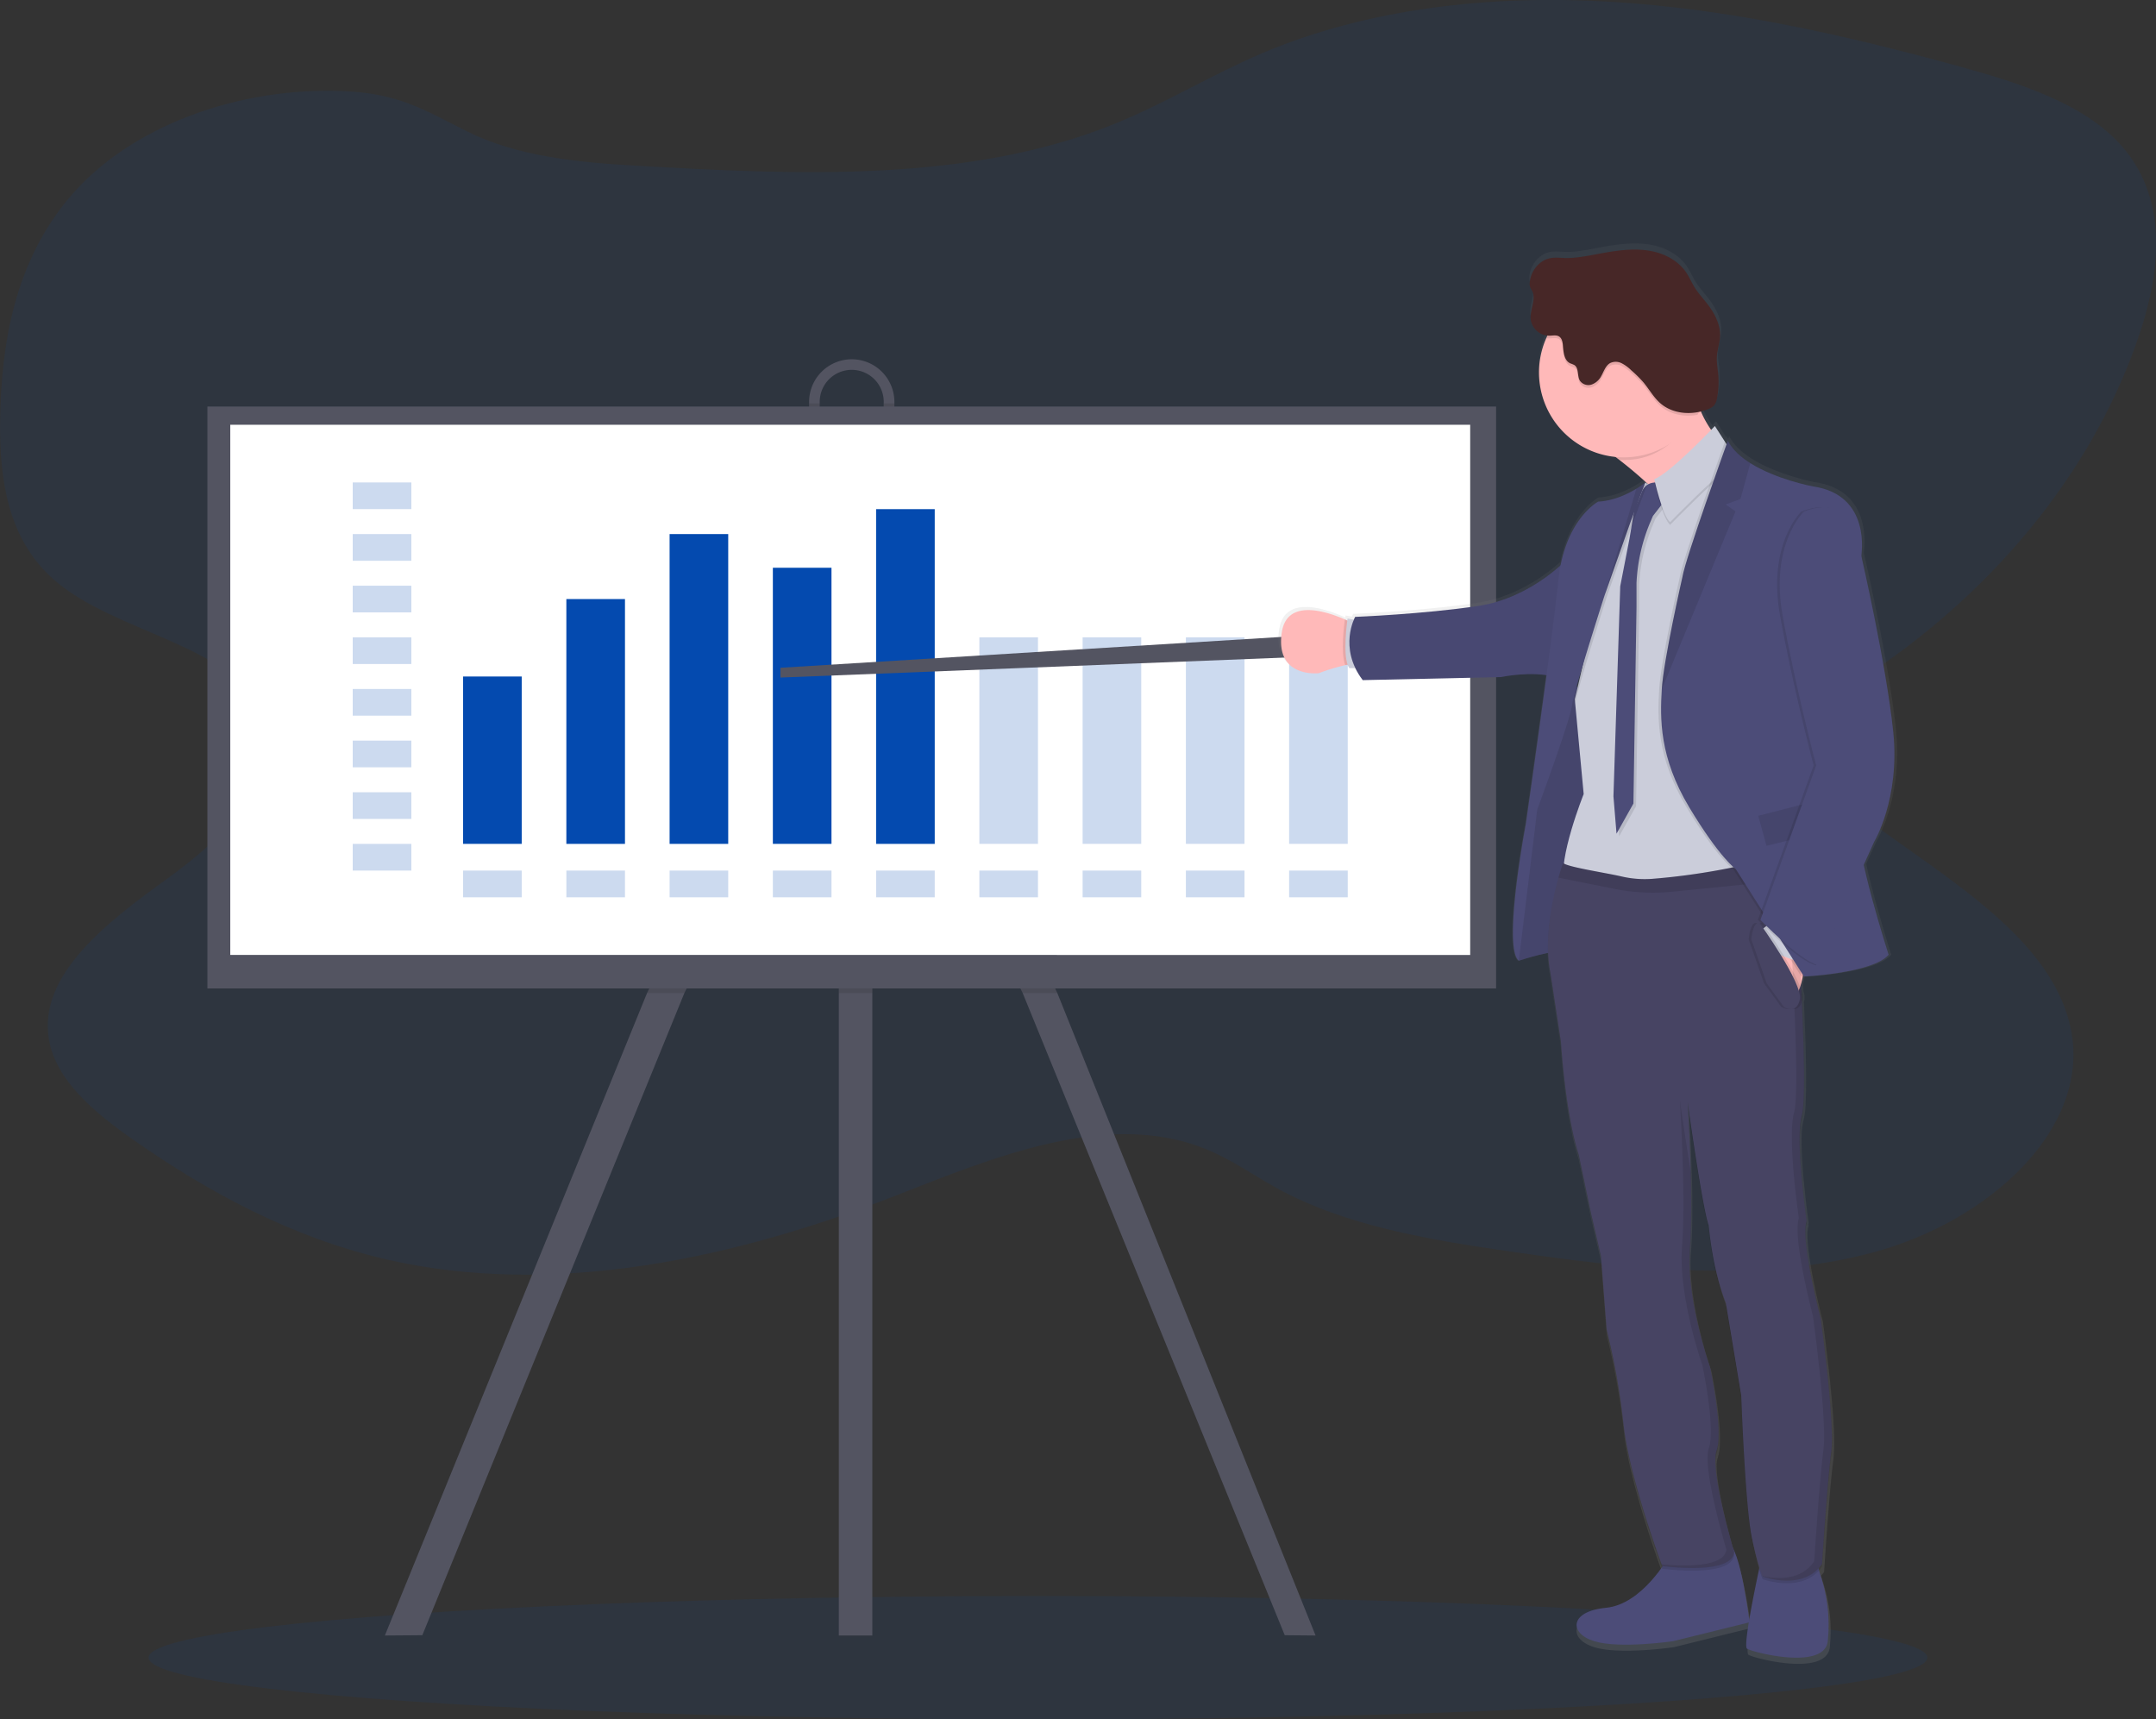 <svg data-name="Layer 1" xmlns="http://www.w3.org/2000/svg" width="1044.13" height="832.56"><rect width="100%" height="100%" fill="#333333" stroke="none"/><defs><linearGradient id="a" x1="-19.7" y1="839.45" x2="-19.7" y2="151.58" gradientTransform="translate(866.57)" gradientUnits="userSpaceOnUse"><stop offset="0" stop-color="gray" stop-opacity=".25"/><stop offset=".54" stop-color="gray" stop-opacity=".12"/><stop offset="1" stop-color="gray" stop-opacity=".1"/></linearGradient></defs><ellipse cx="502.68" cy="802.68" rx="430.73" ry="29.88" fill="#044aaf" opacity=".1"/><path d="M34.06 95.12C7.22 126.54.43 166.37.06 204.56c-.26 26.93 3.42 56.14 25.9 76 29.59 26.13 86.4 31.28 101.06 64.67 13 29.67-17.25 59.52-46.31 80.46s-62.43 46.58-57 77.76c3.44 19.91 22.31 35.54 41.13 48.66 35.78 25 76 46.87 121.34 57.51 82.26 19.28 171.11-.68 248.19-30.9 47.45-18.6 102.54-41.43 149.66-22.3 12.44 5.05 23 12.68 34.47 19 33.35 18.27 74.08 25 113.72 30.71 58.1 8.4 119.16 15.41 175.14.26s104.36-59.46 95.79-106.72c-8.08-44.52-59.52-73.54-100.51-103.95-14.46-10.73-29.18-24.95-25.58-40.56 2.86-12.38 16.32-21 28.32-29 63.16-42.34 109.58-100.79 130.92-164.88 10.08-30.24 13.72-65.08-8.77-90.58-18.14-20.57-49.23-30.45-78.8-38.58C893.86 17.03 837.62 4.28 779.91.84S662.58 3.96 611.35 25.73C586.78 36.18 564.51 49.94 539.7 60c-70.44 28.56-153.44 24.72-232 20.21-28.07-1.61-57.41-4.47-81.78-16.73-21-10.58-33-18.16-59-19.34C115.96 41.83 63.24 60.9 34.06 95.12z" fill="#044aaf" opacity=".1"/><path fill="#535461" d="M414.46 310.36l-1.1 2.27-7.13 14.65-74.79 153.57-126.91 310.96-18.14.14 126.98-311.1 86.53-177.7 6.33 3.13 7.13 3.53 1.1.55z"/><path fill="#535461" d="M637.12 791.95l-14.93-.14-126.92-310.96-72.82-149.54-9.09-18.68-1.11-2.27 1.11-.55 9.09-4.5 4.37-2.16 85.23 177.7 125.07 311.1z"/><path fill="#535461" d="M406.23 261.38h16.23v530.57h-16.23zM412.49 173.97a20.67 20.67 0 00-20.65 20.65V202a20.66 20.66 0 1041.31 0v-7.38a20.68 20.68 0 00-20.66-20.65zm15.49 28a15.5 15.5 0 01-31 0v-7.38a15.5 15.5 0 1131 0z"/><path opacity=".1" d="M512.05 480.85h-16.78l-72.82-149.54v149.54h-16.22V327.28l-74.79 153.57h-18.07l86.53-177.7 6.33 3.13v-44.9h16.22v43.93l4.37-2.16 85.23 177.7zM433.15 195.36V202a20.66 20.66 0 11-41.31 0v-6.64H397V202a15.5 15.5 0 0031 0v-6.64z"/><path fill="#535461" d="M100.45 196.84h624.09v281.8H100.45z"/><path fill="#fff" d="M111.52 205.69H712v256.72H111.52z"/><path fill="#044aaf" d="M170.82 233.6h28.39v12.93h-28.39zM170.82 258.61h28.39v12.93h-28.39zM170.82 283.61h28.39v12.93h-28.39zM170.82 308.61h28.39v12.93h-28.39zM170.82 333.62h28.39v12.93h-28.39zM170.82 358.62h28.39v12.93h-28.39zM170.82 383.62h28.39v12.93h-28.39zM170.82 408.62h28.39v12.93h-28.39zM224.27 421.56h28.39v12.93h-28.39zM274.28 421.56h28.39v12.93h-28.39zM324.28 421.56h28.39v12.93h-28.39zM374.29 421.56h28.39v12.93h-28.39zM424.29 421.56h28.39v12.93h-28.39zM474.3 421.56h28.39v12.93H474.3zM524.3 421.56h28.39v12.93H524.3zM574.31 421.56h28.39v12.93h-28.39zM624.31 421.56h28.39v12.93h-28.39z" opacity=".2"/><path fill="#044aaf" d="M224.27 327.58h28.39v81.04h-28.39zM274.28 290.08h28.39v118.55h-28.39zM324.28 258.61h28.39v150.02h-28.39zM374.29 274.92h28.39v133.7h-28.39zM424.29 246.54h28.39v162.09h-28.39z"/><path fill="#044aaf" d="M474.3 308.61h28.39v100.01H474.3zM524.3 308.61h28.39v100.01H524.3zM574.31 308.61h28.39v100.01h-28.39zM624.31 308.61h28.39v100.01h-28.39z" opacity=".2"/><path fill="#535461" d="M621.05 308.39l-243.1 14.96v4.74l248.28-9.85-5.18-9.85z"/><path d="M986.81 440.87s12.72-20.92 9.34-53.74-15.61-85.94-15.61-85.94 5.31-29.76-23.49-33.94c0 0-17.9-3.33-30.7-11.38-4.76-3-8.81-6.63-11-11 0 0-.17.49-.5 1.39a15.87 15.87 0 01-.78-1.39s-.07.18-.18.5l-4.89-7.62s-.67.71-1.8 1.88a50.88 50.88 0 01-5-9 26 26 0 003.57-1.14 7 7 0 002.91-1.86 7.38 7.38 0 001.32-3.29 40 40 0 00.66-11.56c-.27-3-.88-6-.67-9.05.22-3.25 1.37-6.39 1.53-9.65.28-5.74-2.57-11.2-6.09-15.75-2.1-2.71-4.46-5.23-6.28-8.13-1.58-2.52-2.73-5.3-4.43-7.75-4-5.7-10.67-9.06-17.51-10.25s-13.88-.45-20.73.68c-6 1-12 2.45-18 2.8-5.24.3-9.51-1.47-14.31 2a13.84 13.84 0 00-5.58 10 5.29 5.29 0 00.15 2 14.37 14.37 0 001 1.95c2.13 4.2-1.11 9.19-.69 13.88a9.27 9.27 0 008.2 8.08c-.19.4-.4.79-.58 1.2a41.48 41.48 0 0033.87 58.07l1.86 1.43c4.2 3.25 8.92 7.14 13.47 11.37l-.09.07-.74-.42a39.84 39.84 0 01-4.36 3c-4.21 2.58-11 5.93-18.64 6.31 0 0-13.68 7.25-18.39 31.16-6.76 6.06-21.23 17-40.35 19.85-26.87 4-60 5.31-60 5.31s-.27.48-.65 1.36l-3.06-.56s0 .37-.13 1l-1.2-.54c-9.49-4.15-28.45-10.2-30.85 6.47-3.22 22.36 18.1 19.79 18.1 19.79a99.42 99.42 0 0112.93-3.93l1.19-.23a6.62 6.62 0 00.84 1.64h2.9a34.23 34.23 0 003.63 5.9l67.58-1.48s11.55-2.52 22.21-.92c-4.65 34.76-10.14 72.88-10.14 72.88s-11.5 60.37-3.45 66.68a122.5 122.5 0 0114.26-3.82 64.9 64.9 0 001.18 11.11l5.15 33.71s2 34.44 8.69 55l5.9 28.1 4.94 21.24 2.78 36.05a342.38 342.38 0 018.26 46.44c2.61 24.22 16.78 63.36 18.67 68.51-4.84 6.85-14.78 18.47-27.25 19.67-17.8 1.72-18.23 12.45-5.79 16.31s38.62 0 38.62 0l36.92-9.13c-1.11 6.81-1.69 12.19-.88 12.77 2.36 1.72 38.19 11 39.48-3.86q.15-1.84.27-3.57a75.59 75.59 0 00-3.75-28.1c-.29-.89-.55-1.79-.78-2.69a16.59 16.59 0 001.46-1.89s2.58-40.12 4.51-54.5c.15-1.15.25-2.55.3-4.13.89-17.24-5.4-62.59-5.4-62.59s-7.77-29.5-7.48-43.06a12.94 12.94 0 01.57-3.32s0-.27-.1-.72c0-.19.09-.39.15-.57 0 0-3.94-27-3.39-43.06a33.31 33.31 0 011-7.1 46.65 46.65 0 00.95-9.27c.5-11-.08-30-.88-47.82.09-.3.18-.6.25-.95a9.3 9.3 0 00-.49-4.2c-.06-1.15-.11-2.29-.17-3.42.33-1.13.6-2.33.84-3.57h.52v.07s33.62-1.61 41.35-10.62c0 0-7.81-24.27-12.14-44zm-144.88-75.49l-.53-.19c.85-3 1.86-6.49 3-10.15-.97 3.96-1.81 7.56-2.47 10.34zm34.12-99.49l.15.14-.16-.09zm42 520.52c-1.81-6.23-9-31.63-8.77-43.74a12.34 12.34 0 01.55-3.1 23.16 23.16 0 001-6.77c.72-12.64-4.12-35.29-4.12-35.29s-10.83-30.55-10-54.81c0-.61.07-1.22.11-1.83.18-2.3.32-4.79.42-7.42v-.05c.41-9.37.32-20.65.05-31.17l-.06-.39c-.37-13.93-1.06-26.47-1.35-31.43 1 7.17 7.4 51.8 10.16 59.1 0 0 1.51 20.59 8.37 38l7.52 45.26s1.93 53.86 5.14 69.09c1.44 6.78 2.66 11.35 3.57 14.33-1.3 6.07-3.4 16.24-4.81 24.66-.83-5.49-3.75-26.41-7.77-34.44z" transform="translate(-77.94 -33.72)" fill="url(#a)"/><path d="M807.96 754.08s-12.55 22.75-30.2 24.45-18.07 12.33-5.74 16.16 38.28 0 38.28 0l37-9.14s-4.47-36.58-10.42-38.49-28.92 7.02-28.92 7.02z" fill="#4c4c78"/><path d="M853.06 754.5s-9.36 42.1-7 43.81 37.85 10.84 39.13-3.83q.15-1.85.27-3.54a75.06 75.06 0 00-3.72-27.85c-1-3-1.7-6.21-1.44-8.59.59-5.95-27.24 0-27.24 0z" fill="#4c4c78"/><path d="M841.45 221.49s-28.71 70.52-23.6 47.87c3.38-15-18.47-34.93-33.58-46.64-7.69-6-13.63-9.81-13.63-9.81s53.9-62.84 50.08-35.73a40.83 40.83 0 002.94 21.88c5.95 14.14 17.79 22.43 17.79 22.43zM658.06 321.67c-1.52-.39-4-.14-6.57.41a98.72 98.72 0 00-12.81 3.89s-21.13 2.55-17.94-19.61c2.37-16.52 21.16-10.52 30.57-6.42 3.2 1.41 5.32 2.59 5.32 2.59z" fill="#ffb9b9"/><path d="M658.06 321.67c-1.52-.39-4-.14-6.57.41-2.3-5.8-.55-19.55-.18-22.14 3.2 1.41 5.32 2.59 5.32 2.59z" opacity=".1"/><path d="M658.15 300.51l-5.53-1s-2.83 19 .87 24h6.36z" fill="#cbcdda"/><path d="M769.06 335.18s-16.9-10.11-18.92 2.65-4.68 34.56-4.68 34.56l-4.68 27.75-6.06 55.6.85 9.46s18-6.06 22.22-3.93 7.66-23.39 7.66-23.39l7-26.37 1.06-55.92z" fill="#4c4c78"/><path d="M769.06 335.18s-16.9-10.11-18.92 2.65-4.68 34.56-4.68 34.56l-4.68 27.75-6.06 55.6.85 9.46s18-6.06 22.22-3.93 7.66-23.39 7.66-23.39l7-26.37 1.06-55.92z" opacity=".1"/><path d="M759.95 269.68s-17.54 19.78-44.17 23.76-59.49 5.27-59.49 5.27-8.29 14.83 3.67 30.62l67-1.48s14.83-3.22 26.32 0z" fill="#4c4c78"/><path d="M759.95 269.68s-17.54 19.78-44.17 23.76-59.49 5.27-59.49 5.27-8.29 14.83 3.67 30.62l67-1.48s14.83-3.22 26.32 0z" opacity=".05"/><path d="M820.82 198.45c-6.54 14-17.91 24.32-34.4 24.32-.73 0-1.44 0-2.15-.05-7.69-6-13.63-9.81-13.63-9.81s53.9-62.84 50.08-35.73c-1.18 8.3-2.53 15.04.1 21.27z" opacity=".1"/><path d="M827.5 180.4a41.09 41.09 0 11-41.08-41.12 41 41 0 0141.08 41.12z" fill="#ffb9b9"/><path d="M852.61 431.5s-91.64 8.09-95-3.61 9.35-43.38 9.35-43.38l-4.14-44.23-.15-1.69s11.48-47.85 11.06-51.67c-.4-3.44 18.48-43.59 22.36-51.8.46-.95.7-1.47.7-1.47l.73.42.32.19 4.49 2.62 17.73-4.2 21.37-11.19 2 122.41z" fill="#cbcdda"/><path d="M804.98 235.13s-6.27-1.7-8.72 4.57a65 65 0 01-3.4 7.87l-2.44 14.56-4.47 23-3.3 101.75 1.49 18.07 8.19-14.56 1.49-95.11v-11.83a85.64 85.64 0 016.82-29.7l1.14-2.67 7.12-9.15z" opacity=".1"/><path d="M803.71 233.85s-6.28-1.7-8.72 4.57a64.48 64.48 0 01-3.41 7.87l-2.44 14.57-4.47 23-3.29 101.75 1.49 18.08 8.19-14.61 1.49-95.05v-11.86a86.09 86.09 0 016.82-29.7l1.15-2.67 7.12-9.14z" fill="#4c4c78"/><path d="M830.5 207.59s-21.69 23-29.35 25.73c0 0 3.83 17.44 7.66 20.84 0 0 22.76-23.21 26.79-25.09l3.38-8.27z" opacity=".1"/><path d="M830.5 206.28s-21.69 23-29.35 25.73c0 0 3.83 17.44 7.66 20.84 0 0 22.76-23.21 26.79-25.09l3.38-8.26z" fill="#cbcdda"/><path d="M798.06 233.65l-.22.6-6.95 18.63-12.43 35.15s-.11.36-.33 1c-2.06 6.4-13.13 41.13-15.31 51.22l-.15-1.69s11.48-47.85 11.06-51.67c-.4-3.44 18.48-43.59 22.36-51.8.62-.42 1.1-.78 1.43-1.05z" opacity=".1"/><path d="M796.79 233.64l-7.18 19.24-12.43 35.15s-.11.36-.33 1c-2.18 6.82-14.61 45.75-15.61 52.87-1.13 7.82-16.76 50.09-16.76 50.09l-8.93 73.19c-8-6.21 3.36-66 3.36-66s12.76-88.67 15.78-118.17S774 242.89 774 242.89c7.52-.38 14.3-3.7 18.47-6.25a39 39 0 004.32-3z" fill="#4c4c78"/><path d="M886.84 704.53c-1.91 14.25-4.46 54-4.46 54-8.93 13.39-28.71 6.16-28.71 6.16s-2.12-4-5.31-19.14-5.1-68.47-5.1-68.47l-7.45-44.8c-6.8-17.23-8.29-37.64-8.29-37.64-3-7.87-10.21-59.54-10.21-59.54s3 46.35 1.07 70.81 9.77 57.37 9.77 57.37 6.6 30.84 3.19 40.41 8.51 49.11 8.51 49.11c-1 11.49-34.86 6.81-34.86 6.81s-15.93-42.75-18.72-68.48a340 340 0 00-8.19-46l-2.76-35.73-4.9-21.12-5.84-27.85c-6.6-20.41-8.61-54.54-8.61-54.54l-5.11-33.49c-3.34-16.56 1-36 3.88-46.17 1.25-4.41 2.25-7.1 2.25-7.1 2.93 2.08 19.71 4.52 28.39 6.5a49.76 49.76 0 0014.5 1.16 323.1 323.1 0 0064.79-11.88c1.43-.43 2.19-.68 2.19-.68l.45 3.83 1.06 9.12 1.89 16.19s5.74 86.33 2.34 98 2.34 51 2.34 51c-3.19 9.33 6.8 47.25 6.8 47.25s7.02 50.66 5.1 64.91z" opacity=".1"/><path d="M886.84 703.28c-1.91 14.25-4.46 54-4.46 54-8.93 13.4-28.71 6.16-28.71 6.16s-2.12-4-5.31-19.13-5.1-68.48-5.1-68.48l-7.45-44.86c-6.75-17.23-8.29-37.69-8.29-37.69-3-7.87-10.21-59.54-10.21-59.54s3 46.35 1.07 70.81 9.77 57.41 9.77 57.41 6.6 30.84 3.19 40.41 8.51 49.12 8.51 49.12c-1 11.48-34.86 6.8-34.86 6.8s-15.93-42.7-18.72-68.44a340 340 0 00-8.19-46l-2.76-35.72-4.9-21.05-5.84-27.85c-6.6-20.42-8.61-54.55-8.61-54.55l-5.11-33.49c-3.34-16.56 1-36 3.88-46.17 1.25-4.4 2.25-7.09 2.25-7.09 2.93 2.08 19.71 4.51 28.39 6.49a49.42 49.42 0 0014.5 1.16 323.1 323.1 0 0064.79-11.88l2.19-.67.45 3.82 1.06 9.13 1.89 16.19s5.74 86.32 2.34 98 2.34 51 2.34 51c-3.19 9.32 6.8 47.24 6.8 47.24s7.02 50.6 5.1 64.87z" fill="#474463"/><path d="M827.5 180.4a41 41 0 01-5.44 20.48c-6.4 1.13-13.21-.12-18-4.35-3.28-2.89-5.4-6.84-8.22-10.19a61.71 61.71 0 00-5.87-5.79 18.63 18.63 0 00-4.63-3.37 6.29 6.29 0 00-5.55-.06c-2.26 1.26-3 4.07-4.31 6.31a8.43 8.43 0 01-4.71 4.11 5 5 0 01-5.63-1.91c-1.39-2.39-.37-6.12-2.7-7.58a14.87 14.87 0 00-1.9-.78c-3-1.36-3.35-5.39-3.61-8.69-.13-1.62-.48-3.45-1.84-4.32s-3.15-.43-4.77-.4a6.19 6.19 0 01-1.43-.11 41.09 41.09 0 0178.65 16.65z" opacity=".1"/><path d="M746.37 126.96a13.72 13.72 0 00-5.53 9.94 5.12 5.12 0 00.15 1.95 13.18 13.18 0 001 1.94c2.1 4.17-1.11 9.11-.7 13.76a9.15 9.15 0 009 8c1.62 0 3.4-.48 4.77.4s1.71 2.7 1.84 4.32c.26 3.3.59 7.33 3.6 8.69a16.81 16.81 0 011.9.78c2.34 1.46 1.32 5.2 2.71 7.58a5 5 0 005.63 1.91 8.4 8.4 0 004.7-4.1c1.29-2.25 2.06-5 4.32-6.31a6.26 6.26 0 015.55.05 18.67 18.67 0 014.63 3.38 60.54 60.54 0 015.87 5.79c2.82 3.34 4.94 7.29 8.22 10.18 6.18 5.43 15.64 6 23.26 2.87a7.06 7.06 0 002.89-1.84 7.34 7.34 0 001.31-3.27 39.65 39.65 0 00.66-11.45c-.27-3-.88-6-.67-9 .21-3.22 1.36-6.33 1.52-9.55.28-5.7-2.55-11.11-6-15.62-2.08-2.69-4.42-5.18-6.22-8.06-1.57-2.5-2.71-5.25-4.39-7.67-3.94-5.65-10.58-9-17.36-10.17s-13.75-.45-20.54.68c-5.92 1-11.88 2.42-17.88 2.77-5.25.37-9.48-1.4-14.24 2.05z" fill="#472727"/><path d="M796.79 233.64l-7.18 19.24-12.43 35.15s-.11.36-.33 1v.05l15.64-52.46a39 39 0 004.3-2.98z" opacity=".1"/><path d="M874.41 453.83s.74 23.28-5.53 29.13l-16.69-31.47 14-6.81z" fill="#ffb9b9"/><path d="M913.37 462.33c-7.66 8.93-41 10.53-41 10.53l-33-52s-7.81-5.42-22.48-29.83-14.19-43.21-13.37-57.25 10-54.39 10-54.39c1.43-9.08 22-66 22-66 2.16 4.31 6.18 7.91 10.88 10.88 12.7 8 30.43 11.28 30.43 11.28 28.56 4.15 23.29 33.65 23.29 33.65s.32 114.67-1.44 128.39 14.69 64.74 14.69 64.74z" opacity=".1"/><path fill="#cbcdda" d="M874.84 458.29l-.96 8.51-11.59-4.25-8.5-12.87 6.38-5 14.67 13.61z"/><path d="M874.43 425.33l-6.06.62-58.43 5.84a94.65 94.65 0 01-28.1-1.38l-27.1-5.42c1.25-4.4 2.25-7.09 2.25-7.09 2.93 2.08 19.71 4.51 28.39 6.49a49.42 49.42 0 0014.5 1.16 323.1 323.1 0 0064.79-11.88l2.64 3.15z" opacity=".1"/><g opacity=".1"><path d="M757.6 418.22a5.3 5.3 0 01-.56-.32s0 .06-.06.15zM881.79 638.4s-10-37.92-6.8-47.24c0 0-5.74-39.3-2.33-51s-2.35-98-2.35-98l-1.89-16.19-1.06-9.13-.44-3.82-2.2.67-1.36.4.17 1.48 1.06 9.12 1.89 16.19s5.74 86.33 2.35 98 2.33 51 2.33 51c-3.19 9.33 6.8 47.24 6.8 47.24s7 50.62 5.11 64.86-4.47 54-4.47 54c-6.52 9.79-18.83 8.57-25 7.2l.11.24s19.78 7.24 28.71-6.16c0 0 2.55-39.77 4.47-54s-5.1-64.86-5.1-64.86zM831.4 702.41c3.4-9.57-3.19-40.41-3.19-40.41s-11.69-33-9.78-57.41c.8-10.19.75-24.17.41-37-2.71-16.55-5.31-35-5.31-35s3 46.35 1.08 70.8 9.77 57.42 9.77 57.42 6.6 30.83 3.19 40.4 8.49 49.07 8.49 49.07c-.85 9.2-22.7 8-31.37 7.2l.33.88s33.81 4.68 34.87-6.8c.02-.03-11.89-39.58-8.49-49.15z"/></g><path d="M914.64 462.33c-7.65 8.93-41 10.53-41 10.53l-33-52s-7.81-5.42-22.49-29.83-14.18-43.21-13.37-57.25 10-54.39 10-54.39c1.43-9.08 22-66 22-66 2.15 4.31 6.17 7.91 10.88 10.88 12.7 8 30.43 11.28 30.43 11.28 28.55 4.15 23.28 33.65 23.28 33.65s.32 114.67-1.44 128.39 14.71 64.74 14.71 64.74z" fill="#4c4c78"/><path d="M842.89 241.61l-7.18 2.67 4.78 3.35-35.7 86.12c.83-14 10-54.39 10-54.39 1.43-9.08 22-66 22-66 2.15 4.31 6.17 7.91 10.88 10.88zM851.5 395.03l36.52-9.41 4.79 14.83-37.32 9.1-3.99-14.52z" opacity=".1"/><path d="M872.39 247.67s-16.59 15.61-10.33 50.4 16.27 72.56 16.27 72.56l-27 74.8s18.82 19.62 28.07 22l26.95-59.81s12.6-20.73 9.25-53.26-15.47-85.17-15.47-85.17.01-32.04-27.74-21.52z" opacity=".1"/><path d="M873.66 247.67s-16.6 15.61-10.36 50.4 16.26 72.56 16.26 72.56l-27 74.8s18.82 19.62 28.07 22l27-59.81s12.6-20.73 9.25-53.26-15.47-85.17-15.47-85.17 0-32.04-27.75-21.52z" fill="#4c4c78"/><path d="M853.46 447.02s21.05 29.14 19.46 36.9-7.76 3.61-7.76 3.61l-8.29-11.37-7.45-21.27s.73-9.18 4.04-7.87z" opacity=".1"/><path d="M850.91 447.02s21 29.14 19.46 36.9-7.76 3.61-7.76 3.61l-8.3-11.37-7.44-21.27s.73-9.18 4.04-7.87z" opacity=".1"/><path d="M852.19 447.02s21 29.14 19.45 36.9-7.76 3.61-7.76 3.61l-8.29-11.37-7.44-21.27s.72-9.18 4.04-7.87z" fill="#474463"/></svg>